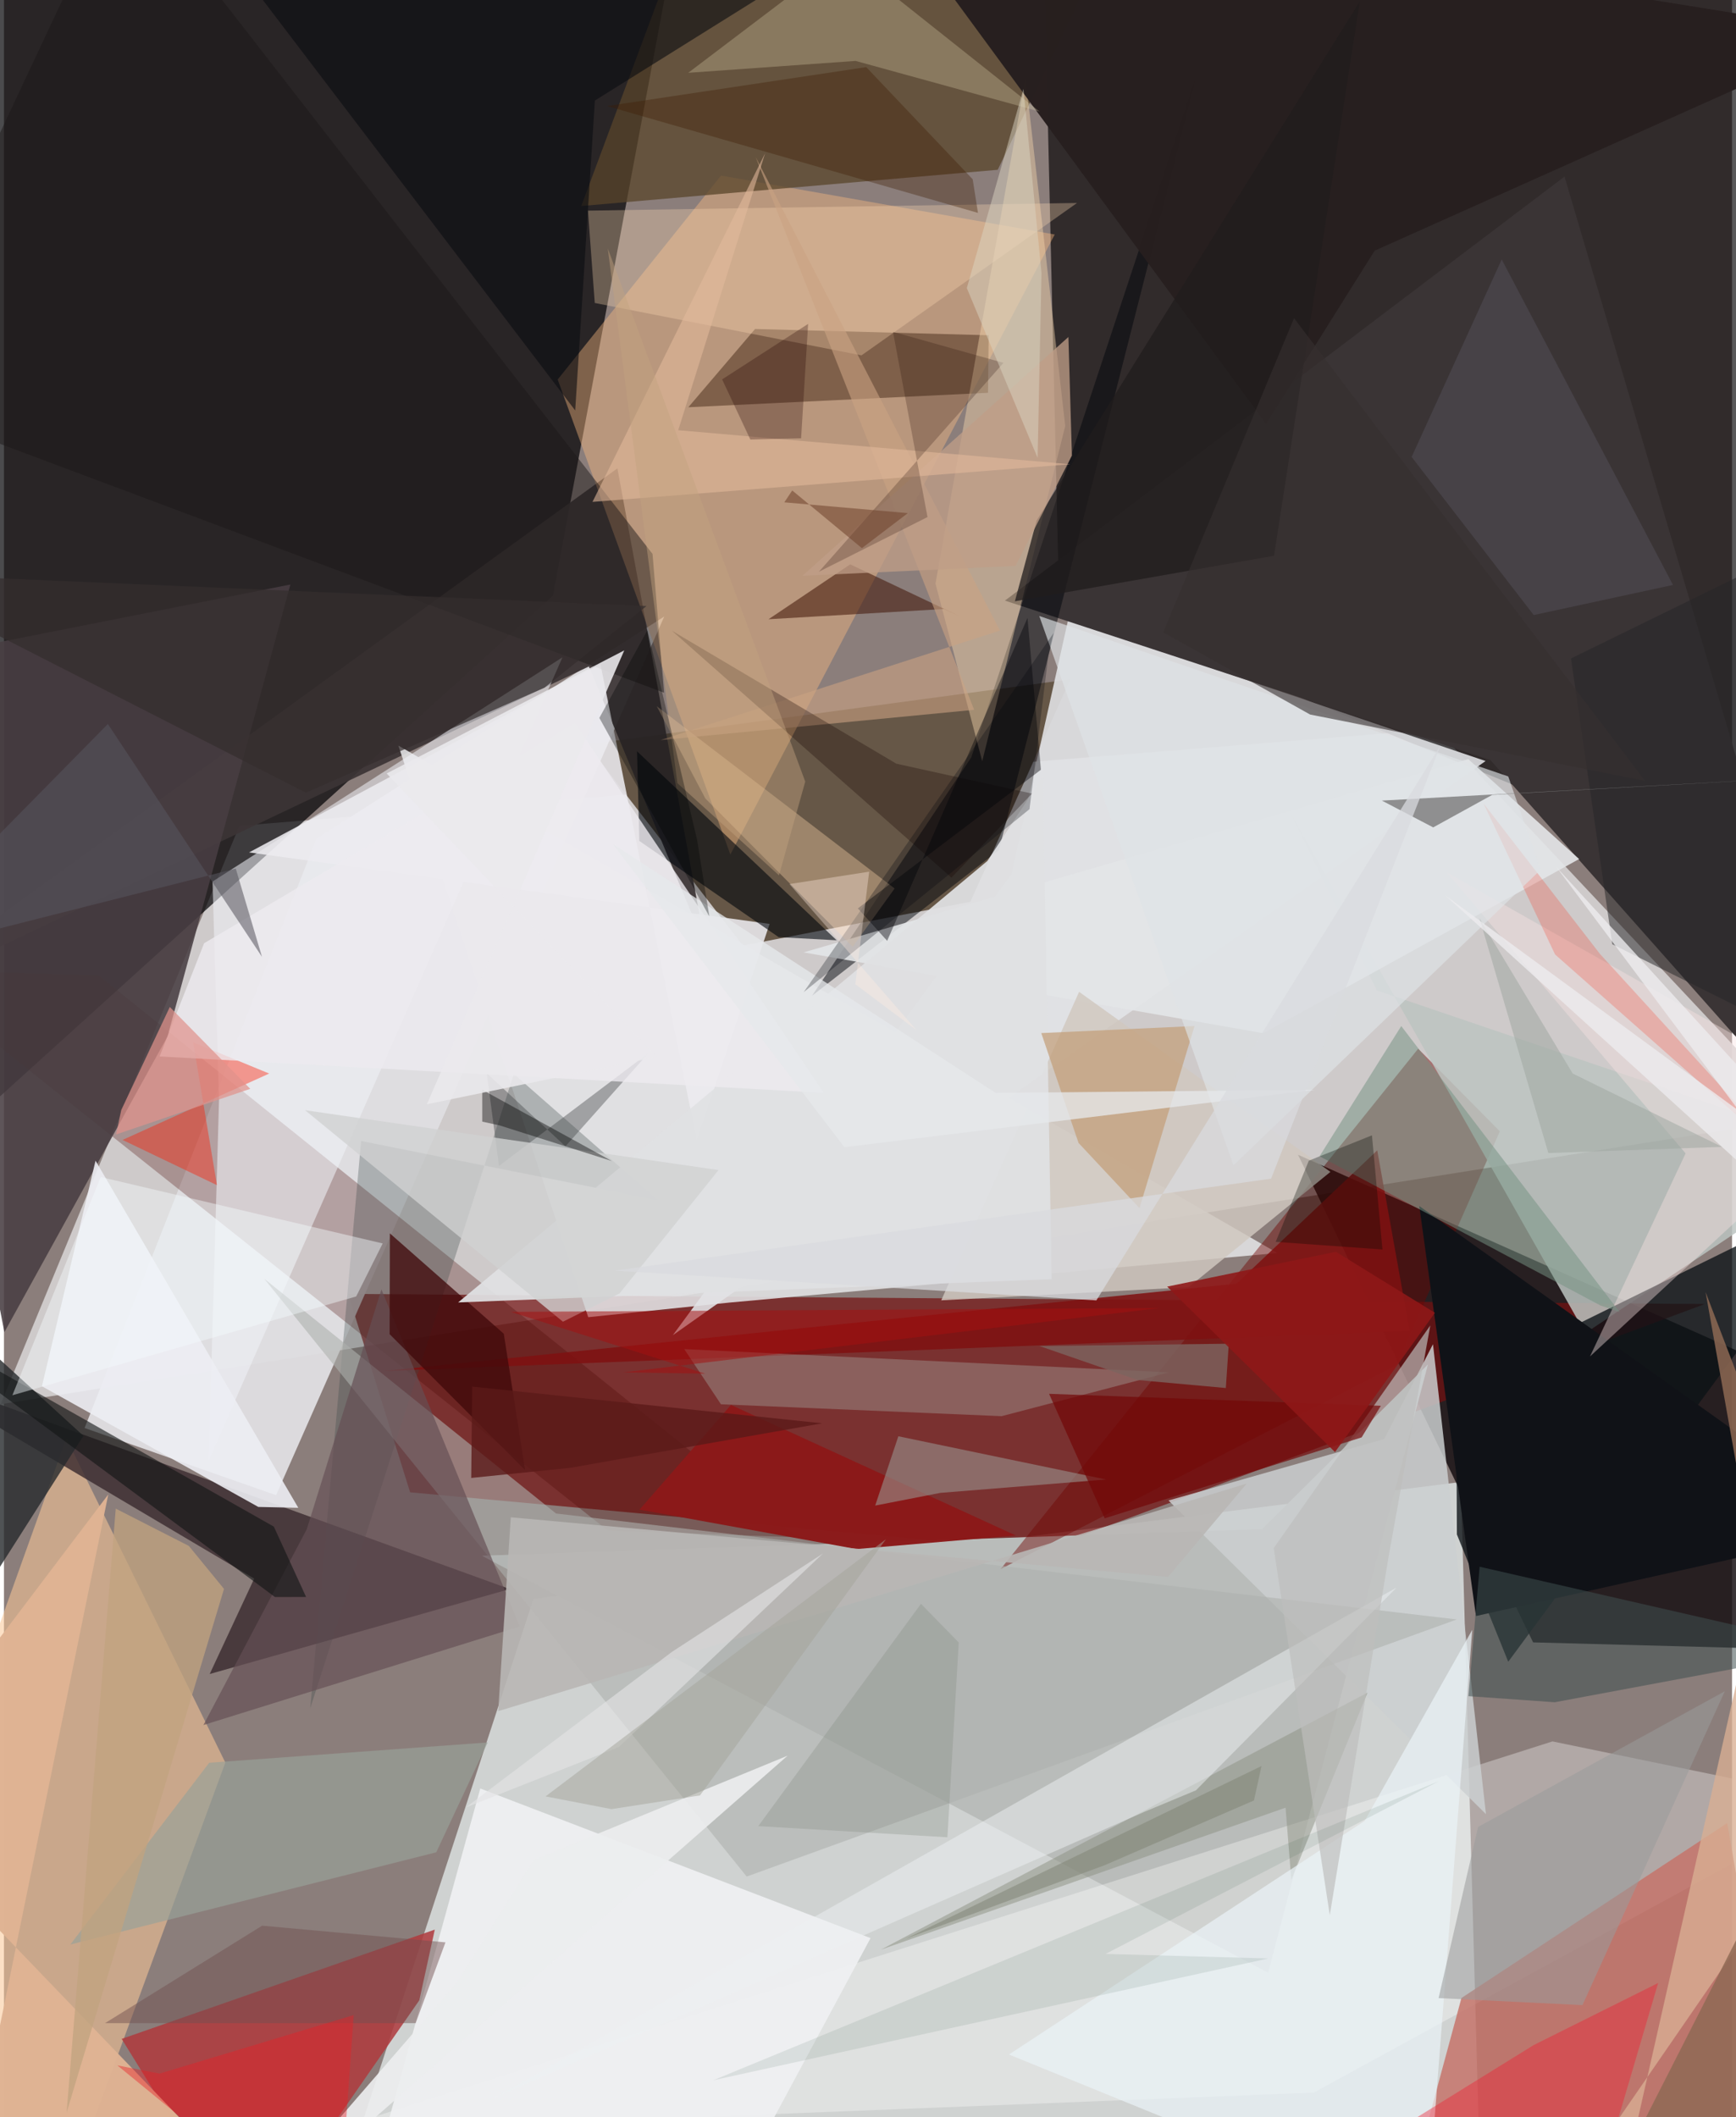 <svg xmlns="http://www.w3.org/2000/svg" width="228" height="278" viewBox="0 0 836 1024"><path fill="#8b7e7b" d="M0 0h836v1024H0z"/><path fill="#d4d1d1" fill-opacity=".922" d="M113.902 399.387l579.138-46.679 176.643 188.034-871.29 138.424z"/><path fill="#010004" fill-opacity=".706" d="M265.582 288.075L-62 584.69-31.03-.854 331.028-62z"/><path fill="#e6eeee" fill-opacity=".753" d="M155.34 1081.808l100.813-308.505 448.634-56.518 8.839 318.485z"/><path fill="#020002" fill-opacity=".655" d="M502.163-62L898-19.056v467.562L510.42 289.409z"/><path fill="#140d10" fill-opacity=".835" d="M739.76 794.362l156.48 4.177.082-119.407-270.288-120.63z"/><path fill="#741011" fill-opacity=".702" d="M822.856 630.704l-656.367-4.89 30.011 95.963 305.685 28.075z"/><path fill="#665747" d="M357.476 457.34l-75.34-97.28 233.768-31.515-48.375 107.615z"/><path fill="#dfdee1" fill-opacity=".961" d="M151.208 405.642l-112.2 285.033 92.635 32.482 187.791-424.973z"/><path fill="#e3e4e7" fill-opacity=".882" d="M487.426 422.879L323.58 645.797l393.186-277.71-201.922-68.45z"/><path fill="#3c3435" fill-opacity=".922" d="M296.772 226.526l42.569 231.284-56.365-135.457L-62 486.41z"/><path fill="#fdba7f" fill-opacity=".408" d="M351.416 413.319l156.917-299.9-161.436-28.494-79.013 98.63z"/><path fill="#e3e3e5" fill-opacity=".882" d="M190.79 360.6l425.275 245.445-264.837 23.938-68.577 7.1z"/><path fill="#fac897" fill-opacity=".561" d="M107.101 852.506L30.177 695.597-62 952.561 21.211 1086z"/><path fill="#3c2d30" fill-opacity=".831" d="M244.69 768.569L-51.366 661.394l172.426 102.12-21.53 46.147z"/><path fill="#59452a" fill-opacity=".749" d="M480.77 82.12l66.478-138.75L339.475-62 279.281 99.641z"/><path fill="#3a3435" d="M898 569.27L754.952 85.405 484.253 290.493l234.86 77.116z"/><path fill="#490400" fill-opacity=".282" d="M45.57 471.587l338.548 271.985-92.117-3.368L-48.74 469.213z"/><path fill="#b9bcba" d="M688.88 659.936l-77.314 294.182-380.368-201.68 377.46-12.861z"/><path fill="#6f0400" fill-opacity=".435" d="M723.664 547.19l-49.887 112.96-191.645 98.79 202.027-251.71z"/><path fill="#bcc4c0" fill-opacity=".847" d="M664.209 479.037l-42.362-86.826 143.127 252.61 130.63-87.164z"/><path fill="#fff" fill-opacity=".325" d="M633.66 1012.106l-477.499 19.018 592.97-188.868 141.545 29.227z"/><path fill="#483e42" fill-opacity=".878" d="M79.156 501.236L.206 644.331-62 322.391l200.576-39.683z"/><path fill="#ae3a3e" fill-opacity=".859" d="M56.95 986.137l151.473-52.849-7.492 34.187L118.606 1086z"/><path fill="#0c1216" fill-opacity=".784" d="M727.728 803.728l-24.839-61.582-.339-72.859L898 573.191z"/><path fill="#f0f3f7" fill-opacity=".553" d="M100.89 426.386l169.303-108.47-171.15 388.415 5.003-174.523z"/><path fill="#c5746b" fill-opacity=".851" d="M705.085 966.365l128.577-84.602L869.247 1086h-196.52z"/><path fill="#eff0f3" fill-opacity=".914" d="M344.672 1076.046L169.434 1086l60.99-220.975 188.813 72.368z"/><path fill="#311906" fill-opacity=".427" d="M476.053 189.984l-144.972 6.989 32.283-37.852 113.022 3.034z"/><path fill="#02050b" fill-opacity=".494" d="M481.35 411.11l94.769-372.032-108.145 327.224-77.013 115.28z"/><path fill="#cccfd0" fill-opacity=".839" d="M716.962 877.435L563.377 725.734l104.339-29.728 23.607-45.861z"/><path fill="#f5d4ac" fill-opacity=".439" d="M494.206 37.511l19.202 168.493-40.153 162.192-22.602-85.922z"/><path fill="#3c4749" fill-opacity=".31" d="M148.185 826.191l24.59-274.322 143.47 28.595-69.581-61.032z"/><path fill="#aeb1ad" fill-opacity=".588" d="M359.315 907.625L125.934 618.493 267.07 732.027l435.766 51.242z"/><path fill="#ecebf0" fill-opacity=".871" d="M118.574 412.28l251.83 34.578-35.242 104.792-46.605-230.399z"/><path fill="#e3e5e7" fill-opacity=".902" d="M386.835 460.639l321.537-93.48 53.65 48.33-152.798 84.254z"/><path fill="#272a2d" fill-opacity=".808" d="M-62 602.683l100.462 91.783-91.637 143.78 32.197-230.005z"/><path fill="#7e1111" fill-opacity=".863" d="M680.017 643.685l-15.664-87.297-68.059 64.493-412.332 42.228z"/><path fill="#271f1f" fill-opacity=".988" d="M898 16.123L663.095 121.241l-52.51 83.72-195.538-266.34z"/><path fill="#c4fef2" fill-opacity=".231" d="M329.108 652.514l17.76 26.693 135.78 5.743 80.948-21.193z"/><path fill="#d0c8bf" fill-opacity=".831" d="M453.423 628.932l66.697-149.215 121.581 87.08-68.625 55.774z"/><path fill="#edeef3" fill-opacity=".894" d="M44.3 561.384L18.371 670.49l104.675 58.362 19.35.418z"/><path fill="#00060c" fill-opacity=".6" d="M307.369 406.739l67.415 46.53 28.067 1.516-96.592-91.417z"/><path fill="#fdd3aa" fill-opacity=".369" d="M339.324 386.212l71.268 71.71 20.289-28.192-115.1-88.17z"/><path fill="#ffdcb5" fill-opacity=".31" d="M414.86 171.876l-129.048-25.339-3.29-44.657 236.608-3.707z"/><path fill="#654f54" fill-opacity=".678" d="M182.613 623.636l66.878 163.042L96.497 834.34l50-94.731z"/><path fill="#441a0c" fill-opacity=".573" d="M462.345 298.045l-7.58-3.484-84.877 4.938 39.507-26.543z"/><path fill="#1c1717" fill-opacity=".478" d="M57.4-62L-62 192.145l381.335 142.91-5.575-67.127z"/><path fill="#0b0c11" fill-opacity=".608" d="M285.867 48.63l-9.513 149.9-167.64-220.24L463.008-62z"/><path fill="#8c1919" fill-opacity=".973" d="M307.448 730.156l44.274-50.643L489.53 742.67l-77.114 6.56z"/><path fill="#40090a" fill-opacity=".761" d="M241.797 645.073l-55.101-48.533-.109 48.762 65.52 65.717z"/><path fill="#8c9083" fill-opacity=".506" d="M622.776 909.305l36.89-90.647-235.395 124.303 195.734-68.654z"/><path fill="#e0e1e3" fill-opacity=".933" d="M506.84 618.687l-287.115 11.257L475.747 416.42l26.89-40.905z"/><path fill="#101217" d="M898 740.197l-185.888 41.425-27.416-198.308L898 735.426z"/><path fill="#e8dcb4" fill-opacity=".278" d="M331.033 35.214l74.897-56.79 95.132 75.558-89.07-24.516z"/><path fill="#ecf0f3" fill-opacity=".494" d="M237.262 1014.636l436.453-246.79-97.087 98.086-24.638 10.263z"/><path fill="#c39e79" fill-opacity=".714" d="M501.823 499.663l74.138-3.405-26.619 88.08-29.484-31.53z"/><path fill="#98948e" fill-opacity=".592" d="M432.683 694.672l100.476 20.912-80.194 6.47-31.491 6.136z"/><path fill="#f7e3e3" fill-opacity=".408" d="M767.278 656.068L898 535.12 697.825 421.829l115.707 136.02z"/><path fill="#131616" fill-opacity=".616" d="M131.092 772.418L-62 629.345l192.56 109.03 15.603 34.02z"/><path fill="#ff1a00" fill-opacity=".4" d="M57.376 551.346l45.667 21.871-11.521-69.102 36.79 15.121z"/><path fill="#eaf2f6" fill-opacity=".718" d="M710.318 788.3l-22.16 287.588L486.19 993.7l172.063-112.972z"/><path fill="#424447" fill-opacity=".404" d="M271.63 554.438l-38.053-35.347 5.888 44.853 72.396-54.668z"/><path fill="#edebf0" fill-opacity=".792" d="M75.29 510.963l321.292 17.586L276.27 349.828 96.828 456.206z"/><path fill="#3f4f4f" fill-opacity=".545" d="M713.894 757.77l-5.41 62.604 41.742 2.948L887.901 797.6z"/><path fill="#e0b394" fill-opacity=".969" d="M50.46 722.826L-23.622 1086h167.966L-62 871.38z"/><path fill="#d9af93" fill-opacity=".784" d="M738.935 1086h37.685L898 549.216V855.22z"/><path fill="#d0d1d2" fill-opacity=".792" d="M345.68 565.921l-47.872 59.657-27.389 13.686L145.67 536.967z"/><path fill="#201c1d" fill-opacity=".753" d="M499.588 251.732l-10.53 39.094 125.384-22.019L655.887.745z"/><path fill="#98a198" fill-opacity=".671" d="M209.129 895.899l24.895-53.141-134.728 9.822-67.19 87.933z"/><path fill="#cba383" fill-opacity=".592" d="M363.67 76.007l118.145 228.98-164.2 52.968 151.734-14.641z"/><path fill="#bf9e87" fill-opacity=".769" d="M514.945 163L386.292 278.488l103.093-4.772 27.264-53.366z"/><path fill="#759282" fill-opacity=".522" d="M772.315 631.4l9.3 3.168-105.65-138.298-39.517 62.976z"/><path fill="#f11d32" fill-opacity=".396" d="M740.045 989.119L583.575 1086h179.324l37.356-126.905z"/><path fill="#fa280e" fill-opacity=".216" d="M772.09 461.366l-56.349-72.81 34.655 73.096 114.202 101.02z"/><path fill="#f4fafc" fill-opacity=".439" d="M170.394 627.05l12.823-25.637-136.394-32.12L4.072 674.84z"/><path fill="#150400" fill-opacity=".298" d="M458.363 424.478L323.135 305.059l108.58 64.317 65.62 14.461z"/><path fill="#ecedee" fill-opacity=".914" d="M218.95 959.105L109.055 1086l270.067-236.846L256.197 899.7z"/><path fill="#514e57" fill-opacity=".557" d="M740.051 297.48L681 221.018l43.57-95.527 82.864 157.422z"/><path fill="#e2b99c" fill-opacity=".573" d="M368.222 74.12l-42.027 133.96 189.665 16.462-231.145 18.203z"/><path fill="#3e1b00" fill-opacity=".345" d="M417.143 32.46l51.496 54.248 2.563 16.266L291.73 51.29z"/><path fill="#bdbdbc" fill-opacity=".675" d="M614.257 748.768l27.142 177.542 28.406-173.167 20.219-112.082z"/><path fill="#720606" fill-opacity=".686" d="M666.102 679.938l-9.296 15.274-124.303 39.15-26.902-60.222z"/><path fill="#1e0800" fill-opacity=".224" d="M483.533 175.505l-89.277 101.019 52.523-26.432-16.686-89.603z"/><path fill="#342d2e" fill-opacity=".714" d="M146.07 383.387L-62 277.144l372.858 15.979-49.35 39.483z"/><path fill="#7d635f" fill-opacity=".827" d="M500.965 651.032l47.502 16.443 42.641 3.865 1.436-21.44z"/><path fill="#999c9c" fill-opacity=".549" d="M763.643 969.811l68.855-151.81-119.36 65.627-19.105 82.781z"/><path fill="#715151" fill-opacity=".478" d="M124.902 931.383l88.682 8.065-14.423 39.072H48.89z"/><path fill="#272728" fill-opacity=".51" d="M837.953 486.548l-59.881-29.863-19.993-138.212L898 250.03z"/><path fill="#000005" fill-opacity=".408" d="M495.163 298.874l6.483 73.415-88.557 67.065 14.19 15.693z"/><path fill="#dfe3e6" fill-opacity=".651" d="M594.81 563.626l-93.956-265.695 226.879 77.604 15.604 45.206z"/><path fill-opacity=".4" d="M294.047 561.533L239.77 544.31l-8.374-1.815-.012-15.407z"/><path fill="#00331b" fill-opacity=".086" d="M532.895 945.05l161.247-83.545-351.015 144.641 268.538-58.915z"/><path fill="#030700" fill-opacity=".31" d="M666.877 604.328l-51.645-3.679 16.028-39.282 30.541-12.247z"/><path fill="#eae9ed" fill-opacity=".886" d="M300.088 314.568L185.135 374.1 315.77 511.185l-111.162 22.902z"/><path fill="#c1a380" fill-opacity=".761" d="M54.087 729.68l-23.781 292.115 76.146-253.308-17.007-20.775z"/><path fill="#b9b7b4" fill-opacity=".898" d="M601.213 717.548l-38.055 45.173-317.971-28.86-6.09 93.763z"/><path fill="#58555e" fill-opacity=".553" d="M112.143 420.112L-62 464.207 50.269 350.174l74.558 112.623z"/><path fill="#dad4c3" fill-opacity=".49" d="M501.934 132.041l-8.734-89.06-27.4 96.353 34.251 82.108z"/><path fill="#e6e9eb" fill-opacity=".765" d="M479.745 528.618l-185.24-120.431 112.07 146.667 227.651-27.78z"/><path fill="#373030" fill-opacity=".596" d="M793.928 377.685L624.11 153.87l-63.33 151.957 71.105 39.77z"/><path fill="#e91e26" fill-opacity=".416" d="M169.187 974.62l-93.89 28.31-20.427-3.974L161.236 1086z"/><path fill="#a41011" fill-opacity=".525" d="M558.973 632.662l-313.797 1.842 94.13 29.895-39.591-.639z"/><path fill="#8f6954" fill-opacity=".835" d="M823.195 624.936L898 820.441 762.842 1086 898 1045.461z"/><path fill="#e0938c" fill-opacity=".718" d="M119.145 526.63l-38.91-39.592-23.496 49.858-2.491 11.8z"/><path fill="#7f7e7f" fill-opacity=".831" d="M898 374.473l-178.044 10-28.523 15.708-24.842-12.958z"/><path fill="#80877c" fill-opacity=".278" d="M443.623 775.707l18.274 18.718-5.478 94.204-91.514-5.393z"/><path fill="#c3a37e" fill-opacity=".443" d="M374.944 423.377l12.691-45.346-95.534-257.892 33.681 258.65z"/><path fill="#e4e4e5" fill-opacity=".616" d="M396.208 751.375l-72.968 47.52-99.83 75.323 74.008-29.208z"/><path fill="#8e1818" fill-opacity=".898" d="M643.924 702.327l-81.188-80.038 81.601-16.847 47.92 29.51z"/><path fill="#00050b" fill-opacity=".275" d="M386.894 479.864l109.24-88.498 9.098-74.345 2.556-10.83z"/><path fill="#808374" fill-opacity=".518" d="M532.653 902.073l-96.332 35.573 172.06-83.493-3.66 16.66z"/><path fill="#d9dbde" fill-opacity=".745" d="M295.458 614.585l233.009 14.375L694.93 360.597 613.011 570.07z"/><path fill="#5a1a19" fill-opacity=".788" d="M273.95 709.94l121.934-21.543-169.379-17.747-.456 44.18z"/><path fill="#230300" fill-opacity=".278" d="M347.428 183.495l41.603-26.836-3.389 55.31-24.561.617z"/><path fill="#a4a39a" fill-opacity=".49" d="M262.008 868.846l31.885 6.163 42.835-6.623 89.936-123.899z"/><path fill="#70432d" fill-opacity=".549" d="M415.044 265.13l-33.698-27.911-3.828 5.742 59.764 5.217z"/><path fill="#9da59e" fill-opacity=".494" d="M758.904 519.225l72.255 35.483-84.039 2.977-33.278-113.478z"/><path fill="#ffece0" fill-opacity=".365" d="M441.393 498.179l-61.375-70.59 38.552-5.993-6.713 54.445z"/><path fill="#010505" fill-opacity=".329" d="M288.037 347.235l23.274-42.437 24.005 101.351 5.93 37.097z"/><path fill="#edecee" fill-opacity=".788" d="M898 615.491l-147.011-196.17L898 580.357 697.32 433.101z"/></svg>